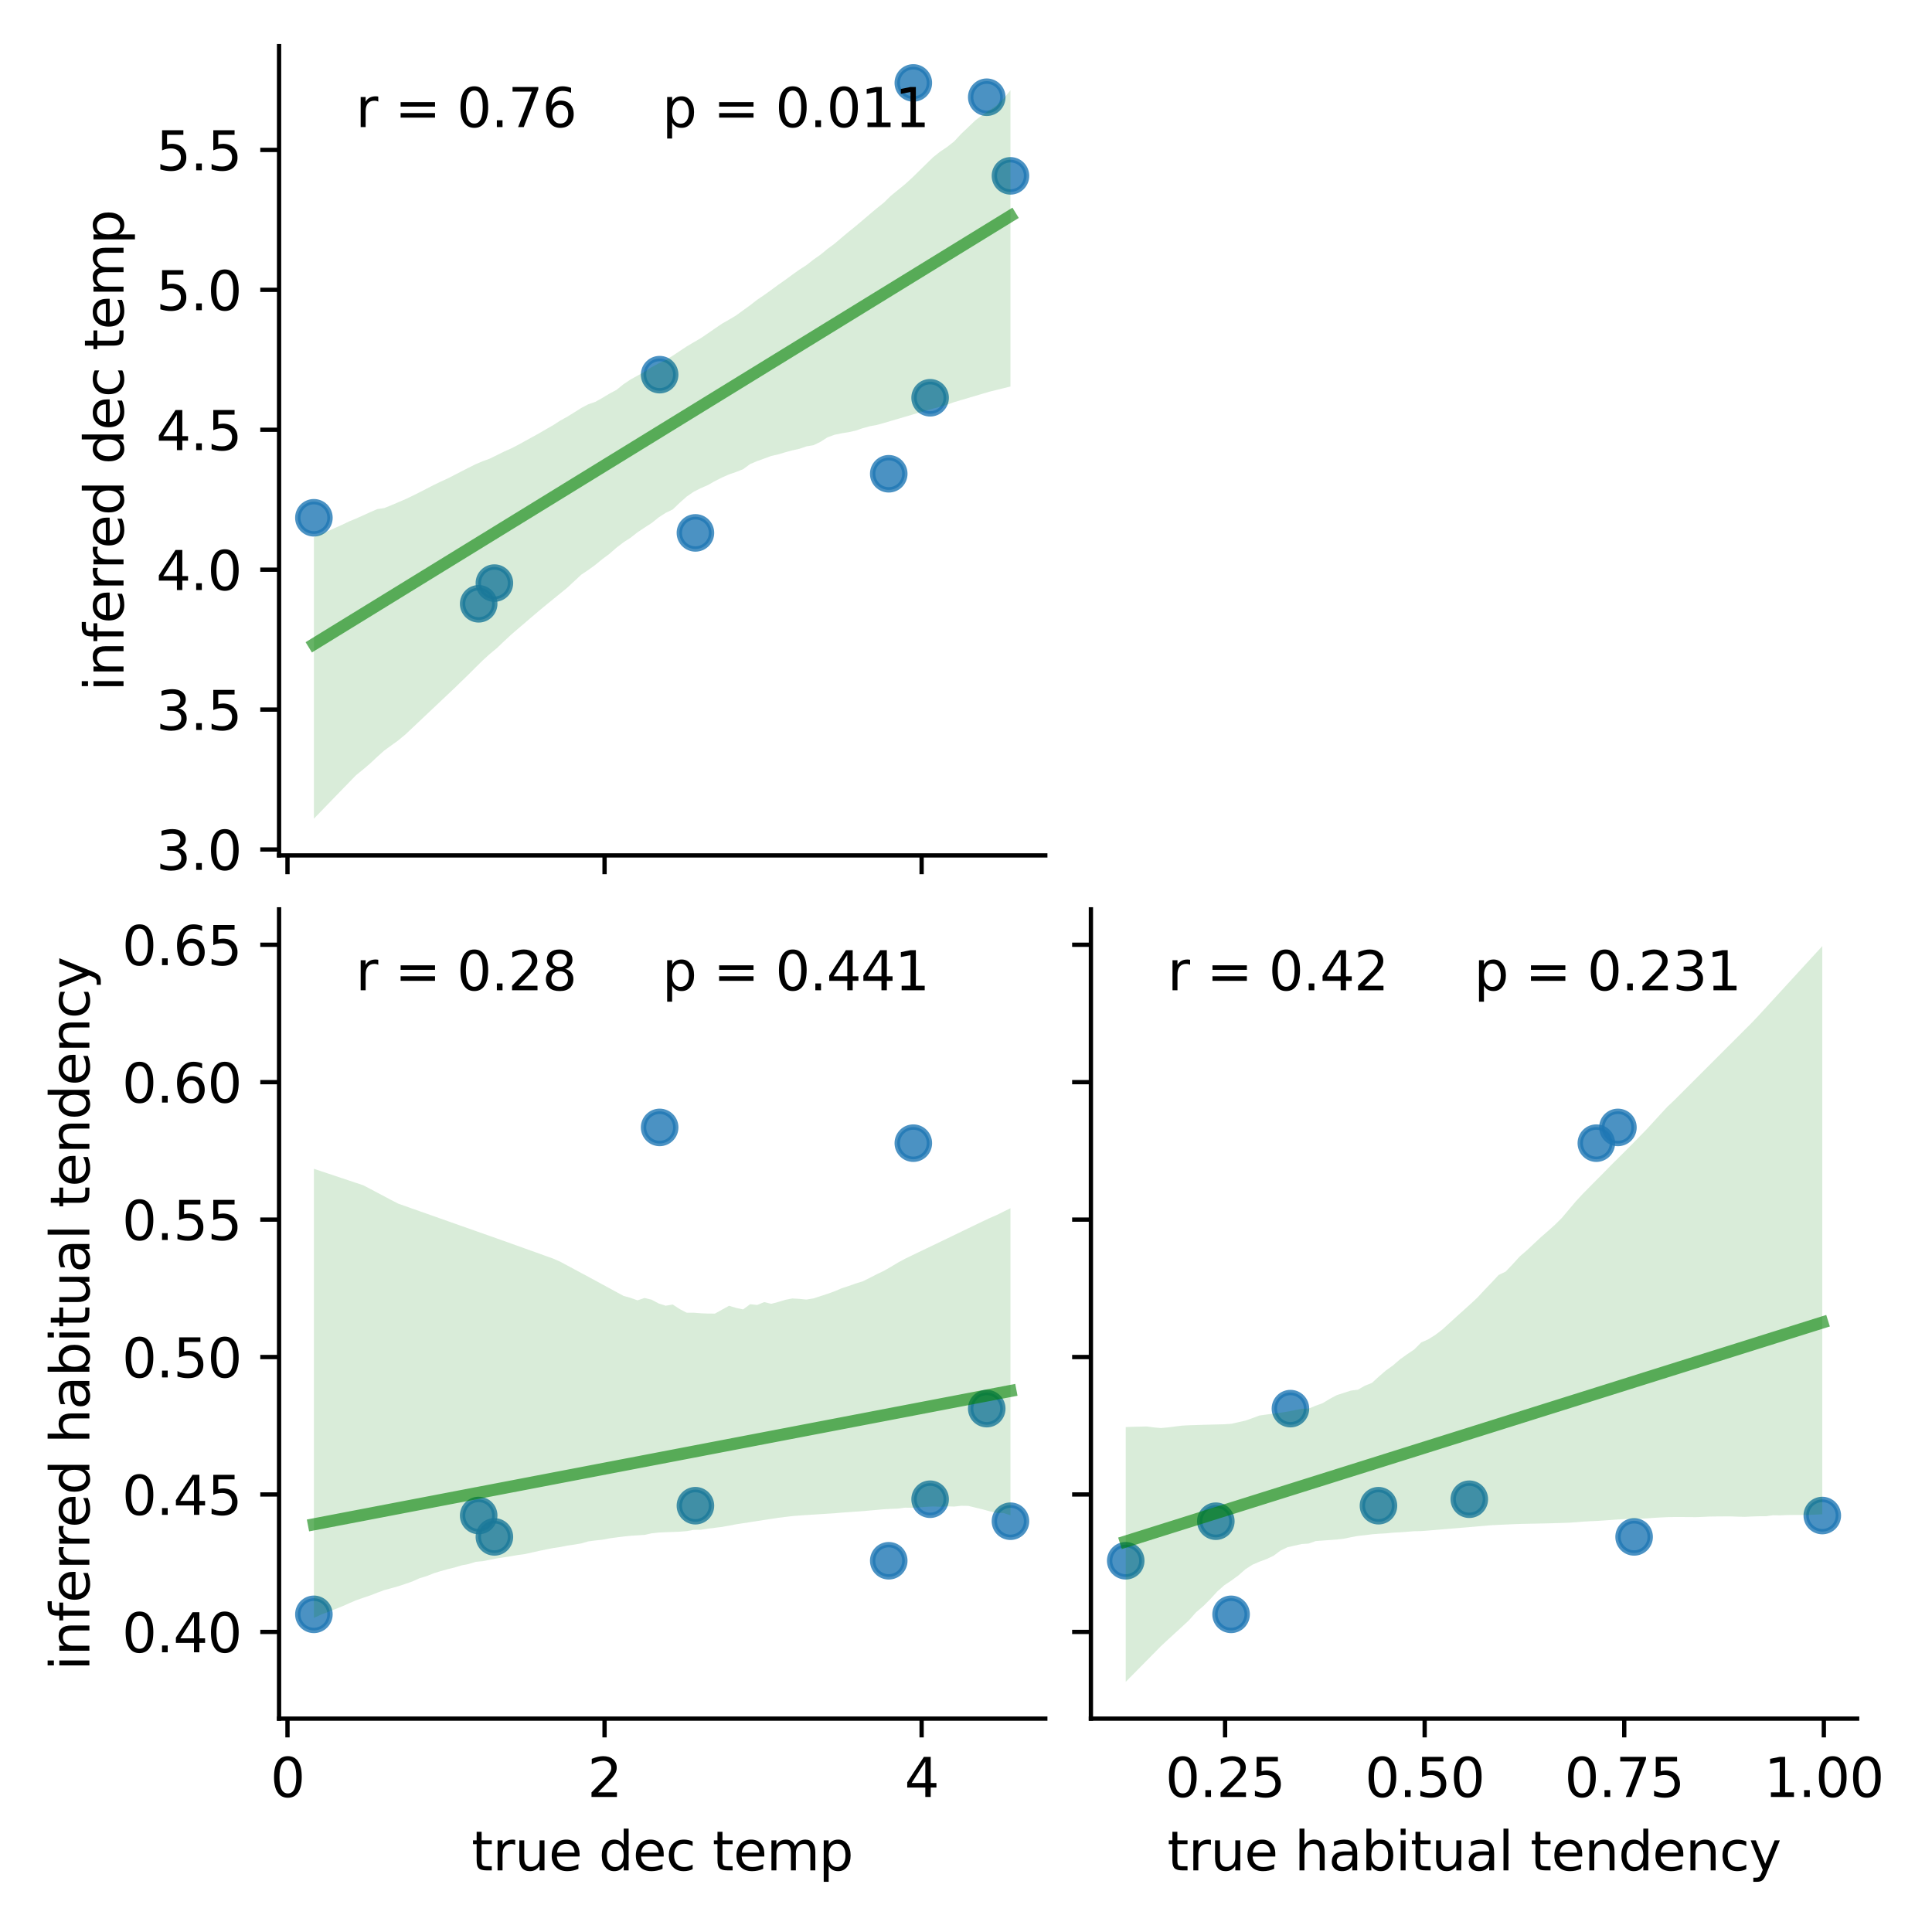 <?xml version="1.0" encoding="utf-8" standalone="no"?>
<!DOCTYPE svg PUBLIC "-//W3C//DTD SVG 1.1//EN"
  "http://www.w3.org/Graphics/SVG/1.1/DTD/svg11.dtd">
<svg xmlns:xlink="http://www.w3.org/1999/xlink" width="360pt" height="360pt" viewBox="0 0 360 360" xmlns="http://www.w3.org/2000/svg" version="1.1">
 <defs>
  <style type="text/css">*{stroke-linejoin: round; stroke-linecap: butt}</style>
 </defs>
 <g id="figure_1">
  <g id="patch_1">
   <path d="M 0 360 
L 360 360 
L 360 0 
L 0 0 
z
" style="fill: #ffffff"/>
  </g>
  <g id="axes_1">
   <g id="patch_2">
    <path d="M 52 159.396 
L 194.774 159.396 
L 194.774 8.6 
L 52 8.6 
z
" style="fill: #ffffff"/>
   </g>
   <g id="PathCollection_1">
    <defs>
     <path id="m2d5d750099" d="M 0 3 
C 0.796 3 1.559 2.684 2.121 2.121 
C 2.684 1.559 3 0.796 3 0 
C 3 -0.796 2.684 -1.559 2.121 -2.121 
C 1.559 -2.684 0.796 -3 0 -3 
C -0.796 -3 -1.559 -2.684 -2.121 -2.121 
C -2.684 -1.559 -3 -0.796 -3 0 
C -3 0.796 -2.684 1.559 -2.121 2.121 
C -1.559 2.684 -0.796 3 0 3 
z
" style="stroke: #1f77b4; stroke-opacity: 0.8"/>
    </defs>
    <g clip-path="url(#pc2ca7175a0)">
     <use xlink:href="#m2d5d750099" x="165.605" y="88.28" style="fill: #1f77b4; fill-opacity: 0.8; stroke: #1f77b4; stroke-opacity: 0.8"/>
     <use xlink:href="#m2d5d750099" x="122.915" y="69.813" style="fill: #1f77b4; fill-opacity: 0.8; stroke: #1f77b4; stroke-opacity: 0.8"/>
     <use xlink:href="#m2d5d750099" x="183.865" y="18.117" style="fill: #1f77b4; fill-opacity: 0.8; stroke: #1f77b4; stroke-opacity: 0.8"/>
     <use xlink:href="#m2d5d750099" x="129.581" y="99.296" style="fill: #1f77b4; fill-opacity: 0.8; stroke: #1f77b4; stroke-opacity: 0.8"/>
     <use xlink:href="#m2d5d750099" x="89.193" y="112.508" style="fill: #1f77b4; fill-opacity: 0.8; stroke: #1f77b4; stroke-opacity: 0.8"/>
     <use xlink:href="#m2d5d750099" x="58.49" y="96.481" style="fill: #1f77b4; fill-opacity: 0.8; stroke: #1f77b4; stroke-opacity: 0.8"/>
     <use xlink:href="#m2d5d750099" x="170.184" y="15.454" style="fill: #1f77b4; fill-opacity: 0.8; stroke: #1f77b4; stroke-opacity: 0.8"/>
     <use xlink:href="#m2d5d750099" x="188.284" y="32.767" style="fill: #1f77b4; fill-opacity: 0.8; stroke: #1f77b4; stroke-opacity: 0.8"/>
     <use xlink:href="#m2d5d750099" x="173.314" y="74.118" style="fill: #1f77b4; fill-opacity: 0.8; stroke: #1f77b4; stroke-opacity: 0.8"/>
     <use xlink:href="#m2d5d750099" x="92.124" y="108.653" style="fill: #1f77b4; fill-opacity: 0.8; stroke: #1f77b4; stroke-opacity: 0.8"/>
    </g>
   </g>
   <g id="PolyCollection_1">
    <path d="M 58.49 100.092 
L 58.49 152.542 
L 59.801 151.195 
L 61.112 149.839 
L 62.423 148.483 
L 63.734 147.133 
L 65.045 145.785 
L 66.356 144.436 
L 67.667 143.374 
L 68.978 142.255 
L 70.289 141.026 
L 71.6 139.85 
L 72.911 138.903 
L 74.222 137.95 
L 75.533 136.864 
L 76.844 135.632 
L 78.155 134.393 
L 79.467 133.154 
L 80.778 131.916 
L 82.089 130.677 
L 83.4 129.439 
L 84.711 128.2 
L 86.022 126.925 
L 87.333 125.653 
L 88.644 124.345 
L 89.955 123.055 
L 91.266 121.856 
L 92.577 120.776 
L 93.888 119.518 
L 95.199 118.307 
L 96.51 117.169 
L 97.821 116.049 
L 99.132 114.929 
L 100.443 113.81 
L 101.754 112.727 
L 103.065 111.659 
L 104.377 110.59 
L 105.688 109.521 
L 106.999 108.301 
L 108.31 107.084 
L 109.621 106.205 
L 110.932 105.251 
L 112.243 104.183 
L 113.554 103.204 
L 114.865 102.059 
L 116.176 101.053 
L 117.487 100.209 
L 118.798 99.179 
L 120.109 98.31 
L 121.42 97.461 
L 122.731 96.411 
L 124.042 95.564 
L 125.353 94.931 
L 126.664 93.675 
L 127.975 92.512 
L 129.287 91.616 
L 130.598 90.957 
L 131.909 90.383 
L 133.22 89.643 
L 134.531 88.976 
L 135.842 88.401 
L 137.153 87.949 
L 138.464 87.435 
L 139.775 86.471 
L 141.086 85.913 
L 142.397 85.447 
L 143.708 84.965 
L 145.019 84.663 
L 146.33 84.276 
L 147.641 83.918 
L 148.952 83.629 
L 150.263 83.177 
L 151.574 82.96 
L 152.885 82.329 
L 154.196 81.486 
L 155.508 81.015 
L 156.819 80.74 
L 158.13 80.531 
L 159.441 80.24 
L 160.752 79.789 
L 162.063 79.429 
L 163.374 79.186 
L 164.685 78.824 
L 165.996 78.438 
L 167.307 78.052 
L 168.618 77.667 
L 169.929 77.28 
L 171.24 76.888 
L 172.551 76.495 
L 173.862 76.141 
L 175.173 75.804 
L 176.484 75.407 
L 177.795 74.931 
L 179.106 74.543 
L 180.418 74.155 
L 181.729 73.767 
L 183.04 73.379 
L 184.351 72.992 
L 185.662 72.667 
L 186.973 72.342 
L 188.284 72.018 
L 188.284 16.813 
L 188.284 16.813 
L 186.973 18.411 
L 185.662 19.68 
L 184.351 20.565 
L 183.04 21.446 
L 181.729 22.434 
L 180.418 23.696 
L 179.106 24.935 
L 177.795 26.348 
L 176.484 27.381 
L 175.173 28.261 
L 173.862 29.302 
L 172.551 30.586 
L 171.24 31.87 
L 169.929 33.154 
L 168.618 34.348 
L 167.307 35.411 
L 165.996 36.483 
L 164.685 37.767 
L 163.374 38.814 
L 162.063 39.915 
L 160.752 41.034 
L 159.441 42.139 
L 158.13 43.194 
L 156.819 44.293 
L 155.508 45.407 
L 154.196 46.374 
L 152.885 47.454 
L 151.574 48.379 
L 150.263 49.407 
L 148.952 50.246 
L 147.641 51.183 
L 146.33 52.149 
L 145.019 53.06 
L 143.708 54.029 
L 142.397 54.97 
L 141.086 55.856 
L 139.775 56.877 
L 138.464 57.83 
L 137.153 58.783 
L 135.842 59.563 
L 134.531 60.315 
L 133.22 61.203 
L 131.909 62.115 
L 130.598 63.001 
L 129.287 63.767 
L 127.975 64.542 
L 126.664 65.41 
L 125.353 66.279 
L 124.042 67.094 
L 122.731 67.704 
L 121.42 68.409 
L 120.109 69.273 
L 118.798 69.993 
L 117.487 70.715 
L 116.176 71.595 
L 114.865 72.656 
L 113.554 73.353 
L 112.243 74.143 
L 110.932 74.881 
L 109.621 75.329 
L 108.31 76.026 
L 106.999 76.851 
L 105.688 77.654 
L 104.377 78.383 
L 103.065 79.234 
L 101.754 79.98 
L 100.443 80.747 
L 99.132 81.468 
L 97.821 82.19 
L 96.51 82.913 
L 95.199 83.584 
L 93.888 84.166 
L 92.577 84.813 
L 91.266 85.46 
L 89.955 85.938 
L 88.644 86.492 
L 87.333 87.143 
L 86.022 87.817 
L 84.711 88.491 
L 83.4 89.165 
L 82.089 89.76 
L 80.778 90.393 
L 79.467 91.074 
L 78.155 91.744 
L 76.844 92.4 
L 75.533 93.02 
L 74.222 93.584 
L 72.911 94.142 
L 71.6 94.666 
L 70.289 94.867 
L 68.978 95.438 
L 67.667 96.034 
L 66.356 96.62 
L 65.045 97.162 
L 63.734 97.791 
L 62.423 98.377 
L 61.112 98.962 
L 59.801 99.499 
L 58.49 100.092 
z
" clip-path="url(#pc2ca7175a0)" style="fill: #008000; fill-opacity: 0.15"/>
   </g>
   <g id="matplotlib.axis_1">
    <g id="xtick_1">
     <g id="line2d_1">
      <defs>
       <path id="m929dbc5803" d="M 0 0 
L 0 3.5 
" style="stroke: #000000; stroke-width: 0.8"/>
      </defs>
      <g>
       <use xlink:href="#m929dbc5803" x="53.569" y="159.396" style="stroke: #000000; stroke-width: 0.8"/>
      </g>
     </g>
    </g>
    <g id="xtick_2">
     <g id="line2d_2">
      <g>
       <use xlink:href="#m929dbc5803" x="112.65" y="159.396" style="stroke: #000000; stroke-width: 0.8"/>
      </g>
     </g>
    </g>
    <g id="xtick_3">
     <g id="line2d_3">
      <g>
       <use xlink:href="#m929dbc5803" x="171.73" y="159.396" style="stroke: #000000; stroke-width: 0.8"/>
      </g>
     </g>
    </g>
   </g>
   <g id="matplotlib.axis_2">
    <g id="ytick_1">
     <g id="line2d_4">
      <defs>
       <path id="m4dd78023fd" d="M 0 0 
L -3.5 0 
" style="stroke: #000000; stroke-width: 0.8"/>
      </defs>
      <g>
       <use xlink:href="#m4dd78023fd" x="52" y="158.291" style="stroke: #000000; stroke-width: 0.8"/>
      </g>
     </g>
     <g id="text_1">
      <!-- 3.0 -->
      <g transform="translate(29.097 162.09) scale(0.1 -0.1)">
       <defs>
        <path id="DejaVuSans-33" d="M 2597 2516 
Q 3050 2419 3304 2112 
Q 3559 1806 3559 1356 
Q 3559 666 3084 287 
Q 2609 -91 1734 -91 
Q 1441 -91 1130 -33 
Q 819 25 488 141 
L 488 750 
Q 750 597 1062 519 
Q 1375 441 1716 441 
Q 2309 441 2620 675 
Q 2931 909 2931 1356 
Q 2931 1769 2642 2001 
Q 2353 2234 1838 2234 
L 1294 2234 
L 1294 2753 
L 1863 2753 
Q 2328 2753 2575 2939 
Q 2822 3125 2822 3475 
Q 2822 3834 2567 4026 
Q 2313 4219 1838 4219 
Q 1578 4219 1281 4162 
Q 984 4106 628 3988 
L 628 4550 
Q 988 4650 1302 4700 
Q 1616 4750 1894 4750 
Q 2613 4750 3031 4423 
Q 3450 4097 3450 3541 
Q 3450 3153 3228 2886 
Q 3006 2619 2597 2516 
z
" transform="scale(0.016)"/>
        <path id="DejaVuSans-2e" d="M 684 794 
L 1344 794 
L 1344 0 
L 684 0 
L 684 794 
z
" transform="scale(0.016)"/>
        <path id="DejaVuSans-30" d="M 2034 4250 
Q 1547 4250 1301 3770 
Q 1056 3291 1056 2328 
Q 1056 1369 1301 889 
Q 1547 409 2034 409 
Q 2525 409 2770 889 
Q 3016 1369 3016 2328 
Q 3016 3291 2770 3770 
Q 2525 4250 2034 4250 
z
M 2034 4750 
Q 2819 4750 3233 4129 
Q 3647 3509 3647 2328 
Q 3647 1150 3233 529 
Q 2819 -91 2034 -91 
Q 1250 -91 836 529 
Q 422 1150 422 2328 
Q 422 3509 836 4129 
Q 1250 4750 2034 4750 
z
" transform="scale(0.016)"/>
       </defs>
       <use xlink:href="#DejaVuSans-33"/>
       <use xlink:href="#DejaVuSans-2e" x="63.623"/>
       <use xlink:href="#DejaVuSans-30" x="95.41"/>
      </g>
     </g>
    </g>
    <g id="ytick_2">
     <g id="line2d_5">
      <g>
       <use xlink:href="#m4dd78023fd" x="52" y="132.22" style="stroke: #000000; stroke-width: 0.8"/>
      </g>
     </g>
     <g id="text_2">
      <!-- 3.5 -->
      <g transform="translate(29.097 136.019) scale(0.1 -0.1)">
       <defs>
        <path id="DejaVuSans-35" d="M 691 4666 
L 3169 4666 
L 3169 4134 
L 1269 4134 
L 1269 2991 
Q 1406 3038 1543 3061 
Q 1681 3084 1819 3084 
Q 2600 3084 3056 2656 
Q 3513 2228 3513 1497 
Q 3513 744 3044 326 
Q 2575 -91 1722 -91 
Q 1428 -91 1123 -41 
Q 819 9 494 109 
L 494 744 
Q 775 591 1075 516 
Q 1375 441 1709 441 
Q 2250 441 2565 725 
Q 2881 1009 2881 1497 
Q 2881 1984 2565 2268 
Q 2250 2553 1709 2553 
Q 1456 2553 1204 2497 
Q 953 2441 691 2322 
L 691 4666 
z
" transform="scale(0.016)"/>
       </defs>
       <use xlink:href="#DejaVuSans-33"/>
       <use xlink:href="#DejaVuSans-2e" x="63.623"/>
       <use xlink:href="#DejaVuSans-35" x="95.41"/>
      </g>
     </g>
    </g>
    <g id="ytick_3">
     <g id="line2d_6">
      <g>
       <use xlink:href="#m4dd78023fd" x="52" y="106.149" style="stroke: #000000; stroke-width: 0.8"/>
      </g>
     </g>
     <g id="text_3">
      <!-- 4.0 -->
      <g transform="translate(29.097 109.948) scale(0.1 -0.1)">
       <defs>
        <path id="DejaVuSans-34" d="M 2419 4116 
L 825 1625 
L 2419 1625 
L 2419 4116 
z
M 2253 4666 
L 3047 4666 
L 3047 1625 
L 3713 1625 
L 3713 1100 
L 3047 1100 
L 3047 0 
L 2419 0 
L 2419 1100 
L 313 1100 
L 313 1709 
L 2253 4666 
z
" transform="scale(0.016)"/>
       </defs>
       <use xlink:href="#DejaVuSans-34"/>
       <use xlink:href="#DejaVuSans-2e" x="63.623"/>
       <use xlink:href="#DejaVuSans-30" x="95.41"/>
      </g>
     </g>
    </g>
    <g id="ytick_4">
     <g id="line2d_7">
      <g>
       <use xlink:href="#m4dd78023fd" x="52" y="80.078" style="stroke: #000000; stroke-width: 0.8"/>
      </g>
     </g>
     <g id="text_4">
      <!-- 4.5 -->
      <g transform="translate(29.097 83.877) scale(0.1 -0.1)">
       <use xlink:href="#DejaVuSans-34"/>
       <use xlink:href="#DejaVuSans-2e" x="63.623"/>
       <use xlink:href="#DejaVuSans-35" x="95.41"/>
      </g>
     </g>
    </g>
    <g id="ytick_5">
     <g id="line2d_8">
      <g>
       <use xlink:href="#m4dd78023fd" x="52" y="54.007" style="stroke: #000000; stroke-width: 0.8"/>
      </g>
     </g>
     <g id="text_5">
      <!-- 5.0 -->
      <g transform="translate(29.097 57.806) scale(0.1 -0.1)">
       <use xlink:href="#DejaVuSans-35"/>
       <use xlink:href="#DejaVuSans-2e" x="63.623"/>
       <use xlink:href="#DejaVuSans-30" x="95.41"/>
      </g>
     </g>
    </g>
    <g id="ytick_6">
     <g id="line2d_9">
      <g>
       <use xlink:href="#m4dd78023fd" x="52" y="27.936" style="stroke: #000000; stroke-width: 0.8"/>
      </g>
     </g>
     <g id="text_6">
      <!-- 5.5 -->
      <g transform="translate(29.097 31.735) scale(0.1 -0.1)">
       <use xlink:href="#DejaVuSans-35"/>
       <use xlink:href="#DejaVuSans-2e" x="63.623"/>
       <use xlink:href="#DejaVuSans-35" x="95.41"/>
      </g>
     </g>
    </g>
    <g id="text_7">
     <!-- inferred dec temp -->
     <g transform="translate(23.017 128.814) rotate(-90) scale(0.1 -0.1)">
      <defs>
       <path id="DejaVuSans-69" d="M 603 3500 
L 1178 3500 
L 1178 0 
L 603 0 
L 603 3500 
z
M 603 4863 
L 1178 4863 
L 1178 4134 
L 603 4134 
L 603 4863 
z
" transform="scale(0.016)"/>
       <path id="DejaVuSans-6e" d="M 3513 2113 
L 3513 0 
L 2938 0 
L 2938 2094 
Q 2938 2591 2744 2837 
Q 2550 3084 2163 3084 
Q 1697 3084 1428 2787 
Q 1159 2491 1159 1978 
L 1159 0 
L 581 0 
L 581 3500 
L 1159 3500 
L 1159 2956 
Q 1366 3272 1645 3428 
Q 1925 3584 2291 3584 
Q 2894 3584 3203 3211 
Q 3513 2838 3513 2113 
z
" transform="scale(0.016)"/>
       <path id="DejaVuSans-66" d="M 2375 4863 
L 2375 4384 
L 1825 4384 
Q 1516 4384 1395 4259 
Q 1275 4134 1275 3809 
L 1275 3500 
L 2222 3500 
L 2222 3053 
L 1275 3053 
L 1275 0 
L 697 0 
L 697 3053 
L 147 3053 
L 147 3500 
L 697 3500 
L 697 3744 
Q 697 4328 969 4595 
Q 1241 4863 1831 4863 
L 2375 4863 
z
" transform="scale(0.016)"/>
       <path id="DejaVuSans-65" d="M 3597 1894 
L 3597 1613 
L 953 1613 
Q 991 1019 1311 708 
Q 1631 397 2203 397 
Q 2534 397 2845 478 
Q 3156 559 3463 722 
L 3463 178 
Q 3153 47 2828 -22 
Q 2503 -91 2169 -91 
Q 1331 -91 842 396 
Q 353 884 353 1716 
Q 353 2575 817 3079 
Q 1281 3584 2069 3584 
Q 2775 3584 3186 3129 
Q 3597 2675 3597 1894 
z
M 3022 2063 
Q 3016 2534 2758 2815 
Q 2500 3097 2075 3097 
Q 1594 3097 1305 2825 
Q 1016 2553 972 2059 
L 3022 2063 
z
" transform="scale(0.016)"/>
       <path id="DejaVuSans-72" d="M 2631 2963 
Q 2534 3019 2420 3045 
Q 2306 3072 2169 3072 
Q 1681 3072 1420 2755 
Q 1159 2438 1159 1844 
L 1159 0 
L 581 0 
L 581 3500 
L 1159 3500 
L 1159 2956 
Q 1341 3275 1631 3429 
Q 1922 3584 2338 3584 
Q 2397 3584 2469 3576 
Q 2541 3569 2628 3553 
L 2631 2963 
z
" transform="scale(0.016)"/>
       <path id="DejaVuSans-64" d="M 2906 2969 
L 2906 4863 
L 3481 4863 
L 3481 0 
L 2906 0 
L 2906 525 
Q 2725 213 2448 61 
Q 2172 -91 1784 -91 
Q 1150 -91 751 415 
Q 353 922 353 1747 
Q 353 2572 751 3078 
Q 1150 3584 1784 3584 
Q 2172 3584 2448 3432 
Q 2725 3281 2906 2969 
z
M 947 1747 
Q 947 1113 1208 752 
Q 1469 391 1925 391 
Q 2381 391 2643 752 
Q 2906 1113 2906 1747 
Q 2906 2381 2643 2742 
Q 2381 3103 1925 3103 
Q 1469 3103 1208 2742 
Q 947 2381 947 1747 
z
" transform="scale(0.016)"/>
       <path id="DejaVuSans-20" transform="scale(0.016)"/>
       <path id="DejaVuSans-63" d="M 3122 3366 
L 3122 2828 
Q 2878 2963 2633 3030 
Q 2388 3097 2138 3097 
Q 1578 3097 1268 2742 
Q 959 2388 959 1747 
Q 959 1106 1268 751 
Q 1578 397 2138 397 
Q 2388 397 2633 464 
Q 2878 531 3122 666 
L 3122 134 
Q 2881 22 2623 -34 
Q 2366 -91 2075 -91 
Q 1284 -91 818 406 
Q 353 903 353 1747 
Q 353 2603 823 3093 
Q 1294 3584 2113 3584 
Q 2378 3584 2631 3529 
Q 2884 3475 3122 3366 
z
" transform="scale(0.016)"/>
       <path id="DejaVuSans-74" d="M 1172 4494 
L 1172 3500 
L 2356 3500 
L 2356 3053 
L 1172 3053 
L 1172 1153 
Q 1172 725 1289 603 
Q 1406 481 1766 481 
L 2356 481 
L 2356 0 
L 1766 0 
Q 1100 0 847 248 
Q 594 497 594 1153 
L 594 3053 
L 172 3053 
L 172 3500 
L 594 3500 
L 594 4494 
L 1172 4494 
z
" transform="scale(0.016)"/>
       <path id="DejaVuSans-6d" d="M 3328 2828 
Q 3544 3216 3844 3400 
Q 4144 3584 4550 3584 
Q 5097 3584 5394 3201 
Q 5691 2819 5691 2113 
L 5691 0 
L 5113 0 
L 5113 2094 
Q 5113 2597 4934 2840 
Q 4756 3084 4391 3084 
Q 3944 3084 3684 2787 
Q 3425 2491 3425 1978 
L 3425 0 
L 2847 0 
L 2847 2094 
Q 2847 2600 2669 2842 
Q 2491 3084 2119 3084 
Q 1678 3084 1418 2786 
Q 1159 2488 1159 1978 
L 1159 0 
L 581 0 
L 581 3500 
L 1159 3500 
L 1159 2956 
Q 1356 3278 1631 3431 
Q 1906 3584 2284 3584 
Q 2666 3584 2933 3390 
Q 3200 3197 3328 2828 
z
" transform="scale(0.016)"/>
       <path id="DejaVuSans-70" d="M 1159 525 
L 1159 -1331 
L 581 -1331 
L 581 3500 
L 1159 3500 
L 1159 2969 
Q 1341 3281 1617 3432 
Q 1894 3584 2278 3584 
Q 2916 3584 3314 3078 
Q 3713 2572 3713 1747 
Q 3713 922 3314 415 
Q 2916 -91 2278 -91 
Q 1894 -91 1617 61 
Q 1341 213 1159 525 
z
M 3116 1747 
Q 3116 2381 2855 2742 
Q 2594 3103 2138 3103 
Q 1681 3103 1420 2742 
Q 1159 2381 1159 1747 
Q 1159 1113 1420 752 
Q 1681 391 2138 391 
Q 2594 391 2855 752 
Q 3116 1113 3116 1747 
z
" transform="scale(0.016)"/>
      </defs>
      <use xlink:href="#DejaVuSans-69"/>
      <use xlink:href="#DejaVuSans-6e" x="27.783"/>
      <use xlink:href="#DejaVuSans-66" x="91.162"/>
      <use xlink:href="#DejaVuSans-65" x="126.367"/>
      <use xlink:href="#DejaVuSans-72" x="187.891"/>
      <use xlink:href="#DejaVuSans-72" x="227.254"/>
      <use xlink:href="#DejaVuSans-65" x="266.117"/>
      <use xlink:href="#DejaVuSans-64" x="327.641"/>
      <use xlink:href="#DejaVuSans-20" x="391.117"/>
      <use xlink:href="#DejaVuSans-64" x="422.904"/>
      <use xlink:href="#DejaVuSans-65" x="486.381"/>
      <use xlink:href="#DejaVuSans-63" x="547.904"/>
      <use xlink:href="#DejaVuSans-20" x="602.885"/>
      <use xlink:href="#DejaVuSans-74" x="634.672"/>
      <use xlink:href="#DejaVuSans-65" x="673.881"/>
      <use xlink:href="#DejaVuSans-6d" x="735.404"/>
      <use xlink:href="#DejaVuSans-70" x="832.816"/>
     </g>
    </g>
   </g>
   <g id="line2d_10">
    <path d="M 58.49 120.03 
L 59.801 119.224 
L 61.112 118.418 
L 62.423 117.612 
L 63.734 116.806 
L 65.045 116 
L 66.356 115.195 
L 67.667 114.389 
L 68.978 113.583 
L 70.289 112.777 
L 71.6 111.971 
L 72.911 111.165 
L 74.222 110.359 
L 75.533 109.553 
L 76.844 108.747 
L 78.155 107.941 
L 79.467 107.135 
L 80.778 106.329 
L 82.089 105.523 
L 83.4 104.717 
L 84.711 103.911 
L 86.022 103.105 
L 87.333 102.299 
L 88.644 101.493 
L 89.955 100.687 
L 91.266 99.882 
L 92.577 99.076 
L 93.888 98.27 
L 95.199 97.464 
L 96.51 96.658 
L 97.821 95.852 
L 99.132 95.046 
L 100.443 94.24 
L 101.754 93.434 
L 103.065 92.628 
L 104.377 91.822 
L 105.688 91.016 
L 106.999 90.21 
L 108.31 89.404 
L 109.621 88.598 
L 110.932 87.792 
L 112.243 86.986 
L 113.554 86.18 
L 114.865 85.374 
L 116.176 84.569 
L 117.487 83.763 
L 118.798 82.957 
L 120.109 82.151 
L 121.42 81.345 
L 122.731 80.539 
L 124.042 79.733 
L 125.353 78.927 
L 126.664 78.121 
L 127.975 77.315 
L 129.287 76.509 
L 130.598 75.703 
L 131.909 74.897 
L 133.22 74.091 
L 134.531 73.285 
L 135.842 72.479 
L 137.153 71.673 
L 138.464 70.867 
L 139.775 70.061 
L 141.086 69.256 
L 142.397 68.45 
L 143.708 67.644 
L 145.019 66.838 
L 146.33 66.032 
L 147.641 65.226 
L 148.952 64.42 
L 150.263 63.614 
L 151.574 62.808 
L 152.885 62.002 
L 154.196 61.196 
L 155.508 60.39 
L 156.819 59.584 
L 158.13 58.778 
L 159.441 57.972 
L 160.752 57.166 
L 162.063 56.36 
L 163.374 55.554 
L 164.685 54.748 
L 165.996 53.943 
L 167.307 53.137 
L 168.618 52.331 
L 169.929 51.525 
L 171.24 50.719 
L 172.551 49.913 
L 173.862 49.107 
L 175.173 48.301 
L 176.484 47.495 
L 177.795 46.689 
L 179.106 45.883 
L 180.418 45.077 
L 181.729 44.271 
L 183.04 43.465 
L 184.351 42.659 
L 185.662 41.853 
L 186.973 41.047 
L 188.284 40.241 
" clip-path="url(#pc2ca7175a0)" style="fill: none; stroke: #008000; stroke-opacity: 0.6; stroke-width: 2.25; stroke-linecap: square"/>
   </g>
   <g id="patch_3">
    <path d="M 52 159.396 
L 52 8.6 
" style="fill: none; stroke: #000000; stroke-width: 0.8; stroke-linejoin: miter; stroke-linecap: square"/>
   </g>
   <g id="patch_4">
    <path d="M 52 159.396 
L 194.774 159.396 
" style="fill: none; stroke: #000000; stroke-width: 0.8; stroke-linejoin: miter; stroke-linecap: square"/>
   </g>
   <g id="text_8">
    <!-- r = 0.76  -->
    <g transform="translate(66.277 23.68) scale(0.1 -0.1)">
     <defs>
      <path id="DejaVuSans-3d" d="M 678 2906 
L 4684 2906 
L 4684 2381 
L 678 2381 
L 678 2906 
z
M 678 1631 
L 4684 1631 
L 4684 1100 
L 678 1100 
L 678 1631 
z
" transform="scale(0.016)"/>
      <path id="DejaVuSans-37" d="M 525 4666 
L 3525 4666 
L 3525 4397 
L 1831 0 
L 1172 0 
L 2766 4134 
L 525 4134 
L 525 4666 
z
" transform="scale(0.016)"/>
      <path id="DejaVuSans-36" d="M 2113 2584 
Q 1688 2584 1439 2293 
Q 1191 2003 1191 1497 
Q 1191 994 1439 701 
Q 1688 409 2113 409 
Q 2538 409 2786 701 
Q 3034 994 3034 1497 
Q 3034 2003 2786 2293 
Q 2538 2584 2113 2584 
z
M 3366 4563 
L 3366 3988 
Q 3128 4100 2886 4159 
Q 2644 4219 2406 4219 
Q 1781 4219 1451 3797 
Q 1122 3375 1075 2522 
Q 1259 2794 1537 2939 
Q 1816 3084 2150 3084 
Q 2853 3084 3261 2657 
Q 3669 2231 3669 1497 
Q 3669 778 3244 343 
Q 2819 -91 2113 -91 
Q 1303 -91 875 529 
Q 447 1150 447 2328 
Q 447 3434 972 4092 
Q 1497 4750 2381 4750 
Q 2619 4750 2861 4703 
Q 3103 4656 3366 4563 
z
" transform="scale(0.016)"/>
     </defs>
     <use xlink:href="#DejaVuSans-72"/>
     <use xlink:href="#DejaVuSans-20" x="41.113"/>
     <use xlink:href="#DejaVuSans-3d" x="72.9"/>
     <use xlink:href="#DejaVuSans-20" x="156.689"/>
     <use xlink:href="#DejaVuSans-30" x="188.477"/>
     <use xlink:href="#DejaVuSans-2e" x="252.1"/>
     <use xlink:href="#DejaVuSans-37" x="283.887"/>
     <use xlink:href="#DejaVuSans-36" x="347.51"/>
     <use xlink:href="#DejaVuSans-20" x="411.133"/>
    </g>
   </g>
   <g id="text_9">
    <!-- p = 0.011 -->
    <g transform="translate(123.387 23.68) scale(0.1 -0.1)">
     <defs>
      <path id="DejaVuSans-31" d="M 794 531 
L 1825 531 
L 1825 4091 
L 703 3866 
L 703 4441 
L 1819 4666 
L 2450 4666 
L 2450 531 
L 3481 531 
L 3481 0 
L 794 0 
L 794 531 
z
" transform="scale(0.016)"/>
     </defs>
     <use xlink:href="#DejaVuSans-70"/>
     <use xlink:href="#DejaVuSans-20" x="63.477"/>
     <use xlink:href="#DejaVuSans-3d" x="95.264"/>
     <use xlink:href="#DejaVuSans-20" x="179.053"/>
     <use xlink:href="#DejaVuSans-30" x="210.84"/>
     <use xlink:href="#DejaVuSans-2e" x="274.463"/>
     <use xlink:href="#DejaVuSans-30" x="306.25"/>
     <use xlink:href="#DejaVuSans-31" x="369.873"/>
     <use xlink:href="#DejaVuSans-31" x="433.496"/>
    </g>
   </g>
  </g>
  <g id="axes_2">
   <g id="patch_5">
    <path d="M 52 320.24 
L 194.774 320.24 
L 194.774 169.444 
L 52 169.444 
z
" style="fill: #ffffff"/>
   </g>
   <g id="PathCollection_2">
    <g clip-path="url(#p87155e5c86)">
     <use xlink:href="#m2d5d750099" x="165.605" y="290.826" style="fill: #1f77b4; fill-opacity: 0.8; stroke: #1f77b4; stroke-opacity: 0.8"/>
     <use xlink:href="#m2d5d750099" x="122.915" y="210.077" style="fill: #1f77b4; fill-opacity: 0.8; stroke: #1f77b4; stroke-opacity: 0.8"/>
     <use xlink:href="#m2d5d750099" x="183.865" y="262.477" style="fill: #1f77b4; fill-opacity: 0.8; stroke: #1f77b4; stroke-opacity: 0.8"/>
     <use xlink:href="#m2d5d750099" x="129.581" y="280.567" style="fill: #1f77b4; fill-opacity: 0.8; stroke: #1f77b4; stroke-opacity: 0.8"/>
     <use xlink:href="#m2d5d750099" x="89.193" y="282.398" style="fill: #1f77b4; fill-opacity: 0.8; stroke: #1f77b4; stroke-opacity: 0.8"/>
     <use xlink:href="#m2d5d750099" x="58.49" y="300.809" style="fill: #1f77b4; fill-opacity: 0.8; stroke: #1f77b4; stroke-opacity: 0.8"/>
     <use xlink:href="#m2d5d750099" x="170.184" y="213.012" style="fill: #1f77b4; fill-opacity: 0.8; stroke: #1f77b4; stroke-opacity: 0.8"/>
     <use xlink:href="#m2d5d750099" x="188.284" y="283.457" style="fill: #1f77b4; fill-opacity: 0.8; stroke: #1f77b4; stroke-opacity: 0.8"/>
     <use xlink:href="#m2d5d750099" x="173.314" y="279.359" style="fill: #1f77b4; fill-opacity: 0.8; stroke: #1f77b4; stroke-opacity: 0.8"/>
     <use xlink:href="#m2d5d750099" x="92.124" y="286.378" style="fill: #1f77b4; fill-opacity: 0.8; stroke: #1f77b4; stroke-opacity: 0.8"/>
    </g>
   </g>
   <g id="PolyCollection_2">
    <path d="M 58.49 217.788 
L 58.49 301.474 
L 59.801 300.87 
L 61.112 300.358 
L 62.423 299.849 
L 63.734 299.334 
L 65.045 298.75 
L 66.356 298.187 
L 67.667 297.728 
L 68.978 297.289 
L 70.289 296.779 
L 71.6 296.293 
L 72.911 295.939 
L 74.222 295.57 
L 75.533 295.138 
L 76.844 294.68 
L 78.155 294.09 
L 79.467 293.692 
L 80.778 293.171 
L 82.089 292.764 
L 83.4 292.397 
L 84.711 292.078 
L 86.022 291.684 
L 87.333 291.426 
L 88.644 291.027 
L 89.955 290.903 
L 91.266 290.646 
L 92.577 290.391 
L 93.888 290.186 
L 95.199 289.981 
L 96.51 289.752 
L 97.821 289.574 
L 99.132 289.283 
L 100.443 288.988 
L 101.754 288.717 
L 103.065 288.462 
L 104.377 288.268 
L 105.688 288.003 
L 106.999 287.813 
L 108.31 287.596 
L 109.621 287.214 
L 110.932 287.046 
L 112.243 286.904 
L 113.554 286.655 
L 114.865 286.475 
L 116.176 286.313 
L 117.487 286.17 
L 118.798 286.09 
L 120.109 286.001 
L 121.42 285.713 
L 122.731 285.568 
L 124.042 285.506 
L 125.353 285.46 
L 126.664 285.407 
L 127.975 285.304 
L 129.287 285.06 
L 130.598 285.049 
L 131.909 284.848 
L 133.22 284.679 
L 134.531 284.52 
L 135.842 284.282 
L 137.153 284.034 
L 138.464 283.831 
L 139.775 283.627 
L 141.086 283.423 
L 142.397 283.222 
L 143.708 283.021 
L 145.019 282.82 
L 146.33 282.658 
L 147.641 282.5 
L 148.952 282.396 
L 150.263 282.305 
L 151.574 282.223 
L 152.885 282.14 
L 154.196 282.057 
L 155.508 281.974 
L 156.819 281.854 
L 158.13 281.762 
L 159.441 281.672 
L 160.752 281.582 
L 162.063 281.463 
L 163.374 281.348 
L 164.685 281.225 
L 165.996 281.156 
L 167.307 281.108 
L 168.618 280.932 
L 169.929 280.956 
L 171.24 280.88 
L 172.551 280.777 
L 173.862 280.707 
L 175.173 280.763 
L 176.484 280.683 
L 177.795 280.729 
L 179.106 280.579 
L 180.418 280.598 
L 181.729 280.916 
L 183.04 281.228 
L 184.351 281.592 
L 185.662 281.905 
L 186.973 281.921 
L 188.284 282.346 
L 188.284 225.134 
L 188.284 225.134 
L 186.973 225.783 
L 185.662 226.432 
L 184.351 226.994 
L 183.04 227.62 
L 181.729 228.246 
L 180.418 228.877 
L 179.106 229.512 
L 177.795 230.146 
L 176.484 230.78 
L 175.173 231.411 
L 173.862 232.039 
L 172.551 232.667 
L 171.24 233.294 
L 169.929 233.93 
L 168.618 234.565 
L 167.307 235.271 
L 165.996 236.064 
L 164.685 236.813 
L 163.374 237.436 
L 162.063 238.116 
L 160.752 238.763 
L 159.441 239.163 
L 158.13 239.631 
L 156.819 240.059 
L 155.508 240.615 
L 154.196 241.087 
L 152.885 241.518 
L 151.574 241.938 
L 150.263 242.157 
L 148.952 242.029 
L 147.641 241.947 
L 146.33 242.205 
L 145.019 242.603 
L 143.708 242.948 
L 142.397 242.629 
L 141.086 243.164 
L 139.775 243.02 
L 138.464 243.991 
L 137.153 243.703 
L 135.842 243.318 
L 134.531 244.041 
L 133.22 244.768 
L 131.909 244.764 
L 130.598 244.707 
L 129.287 244.608 
L 127.975 244.612 
L 126.664 243.933 
L 125.353 243.078 
L 124.042 243.302 
L 122.731 242.884 
L 121.42 242.181 
L 120.109 241.858 
L 118.798 242.301 
L 117.487 241.834 
L 116.176 241.464 
L 114.865 240.752 
L 113.554 240.04 
L 112.243 239.328 
L 110.932 238.616 
L 109.621 237.907 
L 108.31 237.204 
L 106.999 236.5 
L 105.688 235.797 
L 104.377 235.093 
L 103.065 234.518 
L 101.754 234.048 
L 100.443 233.578 
L 99.132 233.108 
L 97.821 232.638 
L 96.51 232.168 
L 95.199 231.698 
L 93.888 231.23 
L 92.577 230.767 
L 91.266 230.304 
L 89.955 229.841 
L 88.644 229.378 
L 87.333 228.915 
L 86.022 228.453 
L 84.711 227.99 
L 83.4 227.527 
L 82.089 227.064 
L 80.778 226.601 
L 79.467 226.138 
L 78.155 225.675 
L 76.844 225.212 
L 75.533 224.749 
L 74.222 224.286 
L 72.911 223.613 
L 71.6 222.918 
L 70.289 222.223 
L 68.978 221.528 
L 67.667 220.853 
L 66.356 220.416 
L 65.045 219.978 
L 63.734 219.54 
L 62.423 219.102 
L 61.112 218.664 
L 59.801 218.226 
L 58.49 217.788 
z
" clip-path="url(#p87155e5c86)" style="fill: #008000; fill-opacity: 0.15"/>
   </g>
   <g id="matplotlib.axis_3">
    <g id="xtick_4">
     <g id="line2d_11">
      <g>
       <use xlink:href="#m929dbc5803" x="53.569" y="320.24" style="stroke: #000000; stroke-width: 0.8"/>
      </g>
     </g>
     <g id="text_10">
      <!-- 0 -->
      <g transform="translate(50.388 334.838) scale(0.1 -0.1)">
       <use xlink:href="#DejaVuSans-30"/>
      </g>
     </g>
    </g>
    <g id="xtick_5">
     <g id="line2d_12">
      <g>
       <use xlink:href="#m929dbc5803" x="112.65" y="320.24" style="stroke: #000000; stroke-width: 0.8"/>
      </g>
     </g>
     <g id="text_11">
      <!-- 2 -->
      <g transform="translate(109.468 334.838) scale(0.1 -0.1)">
       <defs>
        <path id="DejaVuSans-32" d="M 1228 531 
L 3431 531 
L 3431 0 
L 469 0 
L 469 531 
Q 828 903 1448 1529 
Q 2069 2156 2228 2338 
Q 2531 2678 2651 2914 
Q 2772 3150 2772 3378 
Q 2772 3750 2511 3984 
Q 2250 4219 1831 4219 
Q 1534 4219 1204 4116 
Q 875 4013 500 3803 
L 500 4441 
Q 881 4594 1212 4672 
Q 1544 4750 1819 4750 
Q 2544 4750 2975 4387 
Q 3406 4025 3406 3419 
Q 3406 3131 3298 2873 
Q 3191 2616 2906 2266 
Q 2828 2175 2409 1742 
Q 1991 1309 1228 531 
z
" transform="scale(0.016)"/>
       </defs>
       <use xlink:href="#DejaVuSans-32"/>
      </g>
     </g>
    </g>
    <g id="xtick_6">
     <g id="line2d_13">
      <g>
       <use xlink:href="#m929dbc5803" x="171.73" y="320.24" style="stroke: #000000; stroke-width: 0.8"/>
      </g>
     </g>
     <g id="text_12">
      <!-- 4 -->
      <g transform="translate(168.549 334.838) scale(0.1 -0.1)">
       <use xlink:href="#DejaVuSans-34"/>
      </g>
     </g>
    </g>
    <g id="text_13">
     <!-- true dec temp -->
     <g transform="translate(87.866 348.517) scale(0.1 -0.1)">
      <defs>
       <path id="DejaVuSans-75" d="M 544 1381 
L 544 3500 
L 1119 3500 
L 1119 1403 
Q 1119 906 1312 657 
Q 1506 409 1894 409 
Q 2359 409 2629 706 
Q 2900 1003 2900 1516 
L 2900 3500 
L 3475 3500 
L 3475 0 
L 2900 0 
L 2900 538 
Q 2691 219 2414 64 
Q 2138 -91 1772 -91 
Q 1169 -91 856 284 
Q 544 659 544 1381 
z
M 1991 3584 
L 1991 3584 
z
" transform="scale(0.016)"/>
      </defs>
      <use xlink:href="#DejaVuSans-74"/>
      <use xlink:href="#DejaVuSans-72" x="39.209"/>
      <use xlink:href="#DejaVuSans-75" x="80.322"/>
      <use xlink:href="#DejaVuSans-65" x="143.701"/>
      <use xlink:href="#DejaVuSans-20" x="205.225"/>
      <use xlink:href="#DejaVuSans-64" x="237.012"/>
      <use xlink:href="#DejaVuSans-65" x="300.488"/>
      <use xlink:href="#DejaVuSans-63" x="362.012"/>
      <use xlink:href="#DejaVuSans-20" x="416.992"/>
      <use xlink:href="#DejaVuSans-74" x="448.779"/>
      <use xlink:href="#DejaVuSans-65" x="487.988"/>
      <use xlink:href="#DejaVuSans-6d" x="549.512"/>
      <use xlink:href="#DejaVuSans-70" x="646.924"/>
     </g>
    </g>
   </g>
   <g id="matplotlib.axis_4">
    <g id="ytick_7">
     <g id="line2d_14">
      <g>
       <use xlink:href="#m4dd78023fd" x="52" y="304.082" style="stroke: #000000; stroke-width: 0.8"/>
      </g>
     </g>
     <g id="text_14">
      <!-- 0.40 -->
      <g transform="translate(22.734 307.881) scale(0.1 -0.1)">
       <use xlink:href="#DejaVuSans-30"/>
       <use xlink:href="#DejaVuSans-2e" x="63.623"/>
       <use xlink:href="#DejaVuSans-34" x="95.41"/>
       <use xlink:href="#DejaVuSans-30" x="159.033"/>
      </g>
     </g>
    </g>
    <g id="ytick_8">
     <g id="line2d_15">
      <g>
       <use xlink:href="#m4dd78023fd" x="52" y="278.473" style="stroke: #000000; stroke-width: 0.8"/>
      </g>
     </g>
     <g id="text_15">
      <!-- 0.45 -->
      <g transform="translate(22.734 282.272) scale(0.1 -0.1)">
       <use xlink:href="#DejaVuSans-30"/>
       <use xlink:href="#DejaVuSans-2e" x="63.623"/>
       <use xlink:href="#DejaVuSans-34" x="95.41"/>
       <use xlink:href="#DejaVuSans-35" x="159.033"/>
      </g>
     </g>
    </g>
    <g id="ytick_9">
     <g id="line2d_16">
      <g>
       <use xlink:href="#m4dd78023fd" x="52" y="252.864" style="stroke: #000000; stroke-width: 0.8"/>
      </g>
     </g>
     <g id="text_16">
      <!-- 0.50 -->
      <g transform="translate(22.734 256.663) scale(0.1 -0.1)">
       <use xlink:href="#DejaVuSans-30"/>
       <use xlink:href="#DejaVuSans-2e" x="63.623"/>
       <use xlink:href="#DejaVuSans-35" x="95.41"/>
       <use xlink:href="#DejaVuSans-30" x="159.033"/>
      </g>
     </g>
    </g>
    <g id="ytick_10">
     <g id="line2d_17">
      <g>
       <use xlink:href="#m4dd78023fd" x="52" y="227.255" style="stroke: #000000; stroke-width: 0.8"/>
      </g>
     </g>
     <g id="text_17">
      <!-- 0.55 -->
      <g transform="translate(22.734 231.054) scale(0.1 -0.1)">
       <use xlink:href="#DejaVuSans-30"/>
       <use xlink:href="#DejaVuSans-2e" x="63.623"/>
       <use xlink:href="#DejaVuSans-35" x="95.41"/>
       <use xlink:href="#DejaVuSans-35" x="159.033"/>
      </g>
     </g>
    </g>
    <g id="ytick_11">
     <g id="line2d_18">
      <g>
       <use xlink:href="#m4dd78023fd" x="52" y="201.646" style="stroke: #000000; stroke-width: 0.8"/>
      </g>
     </g>
     <g id="text_18">
      <!-- 0.60 -->
      <g transform="translate(22.734 205.445) scale(0.1 -0.1)">
       <use xlink:href="#DejaVuSans-30"/>
       <use xlink:href="#DejaVuSans-2e" x="63.623"/>
       <use xlink:href="#DejaVuSans-36" x="95.41"/>
       <use xlink:href="#DejaVuSans-30" x="159.033"/>
      </g>
     </g>
    </g>
    <g id="ytick_12">
     <g id="line2d_19">
      <g>
       <use xlink:href="#m4dd78023fd" x="52" y="176.037" style="stroke: #000000; stroke-width: 0.8"/>
      </g>
     </g>
     <g id="text_19">
      <!-- 0.65 -->
      <g transform="translate(22.734 179.837) scale(0.1 -0.1)">
       <use xlink:href="#DejaVuSans-30"/>
       <use xlink:href="#DejaVuSans-2e" x="63.623"/>
       <use xlink:href="#DejaVuSans-36" x="95.41"/>
       <use xlink:href="#DejaVuSans-35" x="159.033"/>
      </g>
     </g>
    </g>
    <g id="text_20">
     <!-- inferred habitual tendency -->
     <g transform="translate(16.655 311.288) rotate(-90) scale(0.1 -0.1)">
      <defs>
       <path id="DejaVuSans-68" d="M 3513 2113 
L 3513 0 
L 2938 0 
L 2938 2094 
Q 2938 2591 2744 2837 
Q 2550 3084 2163 3084 
Q 1697 3084 1428 2787 
Q 1159 2491 1159 1978 
L 1159 0 
L 581 0 
L 581 4863 
L 1159 4863 
L 1159 2956 
Q 1366 3272 1645 3428 
Q 1925 3584 2291 3584 
Q 2894 3584 3203 3211 
Q 3513 2838 3513 2113 
z
" transform="scale(0.016)"/>
       <path id="DejaVuSans-61" d="M 2194 1759 
Q 1497 1759 1228 1600 
Q 959 1441 959 1056 
Q 959 750 1161 570 
Q 1363 391 1709 391 
Q 2188 391 2477 730 
Q 2766 1069 2766 1631 
L 2766 1759 
L 2194 1759 
z
M 3341 1997 
L 3341 0 
L 2766 0 
L 2766 531 
Q 2569 213 2275 61 
Q 1981 -91 1556 -91 
Q 1019 -91 701 211 
Q 384 513 384 1019 
Q 384 1609 779 1909 
Q 1175 2209 1959 2209 
L 2766 2209 
L 2766 2266 
Q 2766 2663 2505 2880 
Q 2244 3097 1772 3097 
Q 1472 3097 1187 3025 
Q 903 2953 641 2809 
L 641 3341 
Q 956 3463 1253 3523 
Q 1550 3584 1831 3584 
Q 2591 3584 2966 3190 
Q 3341 2797 3341 1997 
z
" transform="scale(0.016)"/>
       <path id="DejaVuSans-62" d="M 3116 1747 
Q 3116 2381 2855 2742 
Q 2594 3103 2138 3103 
Q 1681 3103 1420 2742 
Q 1159 2381 1159 1747 
Q 1159 1113 1420 752 
Q 1681 391 2138 391 
Q 2594 391 2855 752 
Q 3116 1113 3116 1747 
z
M 1159 2969 
Q 1341 3281 1617 3432 
Q 1894 3584 2278 3584 
Q 2916 3584 3314 3078 
Q 3713 2572 3713 1747 
Q 3713 922 3314 415 
Q 2916 -91 2278 -91 
Q 1894 -91 1617 61 
Q 1341 213 1159 525 
L 1159 0 
L 581 0 
L 581 4863 
L 1159 4863 
L 1159 2969 
z
" transform="scale(0.016)"/>
       <path id="DejaVuSans-6c" d="M 603 4863 
L 1178 4863 
L 1178 0 
L 603 0 
L 603 4863 
z
" transform="scale(0.016)"/>
       <path id="DejaVuSans-79" d="M 2059 -325 
Q 1816 -950 1584 -1140 
Q 1353 -1331 966 -1331 
L 506 -1331 
L 506 -850 
L 844 -850 
Q 1081 -850 1212 -737 
Q 1344 -625 1503 -206 
L 1606 56 
L 191 3500 
L 800 3500 
L 1894 763 
L 2988 3500 
L 3597 3500 
L 2059 -325 
z
" transform="scale(0.016)"/>
      </defs>
      <use xlink:href="#DejaVuSans-69"/>
      <use xlink:href="#DejaVuSans-6e" x="27.783"/>
      <use xlink:href="#DejaVuSans-66" x="91.162"/>
      <use xlink:href="#DejaVuSans-65" x="126.367"/>
      <use xlink:href="#DejaVuSans-72" x="187.891"/>
      <use xlink:href="#DejaVuSans-72" x="227.254"/>
      <use xlink:href="#DejaVuSans-65" x="266.117"/>
      <use xlink:href="#DejaVuSans-64" x="327.641"/>
      <use xlink:href="#DejaVuSans-20" x="391.117"/>
      <use xlink:href="#DejaVuSans-68" x="422.904"/>
      <use xlink:href="#DejaVuSans-61" x="486.283"/>
      <use xlink:href="#DejaVuSans-62" x="547.562"/>
      <use xlink:href="#DejaVuSans-69" x="611.039"/>
      <use xlink:href="#DejaVuSans-74" x="638.822"/>
      <use xlink:href="#DejaVuSans-75" x="678.031"/>
      <use xlink:href="#DejaVuSans-61" x="741.41"/>
      <use xlink:href="#DejaVuSans-6c" x="802.689"/>
      <use xlink:href="#DejaVuSans-20" x="830.473"/>
      <use xlink:href="#DejaVuSans-74" x="862.26"/>
      <use xlink:href="#DejaVuSans-65" x="901.469"/>
      <use xlink:href="#DejaVuSans-6e" x="962.992"/>
      <use xlink:href="#DejaVuSans-64" x="1026.371"/>
      <use xlink:href="#DejaVuSans-65" x="1089.848"/>
      <use xlink:href="#DejaVuSans-6e" x="1151.371"/>
      <use xlink:href="#DejaVuSans-63" x="1214.75"/>
      <use xlink:href="#DejaVuSans-79" x="1269.73"/>
     </g>
    </g>
   </g>
   <g id="line2d_20">
    <path d="M 58.49 284.034 
L 59.801 283.783 
L 61.112 283.532 
L 62.423 283.281 
L 63.734 283.03 
L 65.045 282.779 
L 66.356 282.528 
L 67.667 282.277 
L 68.978 282.026 
L 70.289 281.775 
L 71.6 281.524 
L 72.911 281.273 
L 74.222 281.022 
L 75.533 280.771 
L 76.844 280.52 
L 78.155 280.269 
L 79.467 280.018 
L 80.778 279.767 
L 82.089 279.516 
L 83.4 279.265 
L 84.711 279.014 
L 86.022 278.763 
L 87.333 278.512 
L 88.644 278.261 
L 89.955 278.01 
L 91.266 277.759 
L 92.577 277.508 
L 93.888 277.257 
L 95.199 277.006 
L 96.51 276.755 
L 97.821 276.504 
L 99.132 276.253 
L 100.443 276.002 
L 101.754 275.751 
L 103.065 275.5 
L 104.377 275.249 
L 105.688 274.998 
L 106.999 274.747 
L 108.31 274.496 
L 109.621 274.245 
L 110.932 273.994 
L 112.243 273.743 
L 113.554 273.492 
L 114.865 273.241 
L 116.176 272.991 
L 117.487 272.74 
L 118.798 272.489 
L 120.109 272.238 
L 121.42 271.987 
L 122.731 271.736 
L 124.042 271.485 
L 125.353 271.234 
L 126.664 270.983 
L 127.975 270.732 
L 129.287 270.481 
L 130.598 270.23 
L 131.909 269.979 
L 133.22 269.728 
L 134.531 269.477 
L 135.842 269.226 
L 137.153 268.975 
L 138.464 268.724 
L 139.775 268.473 
L 141.086 268.222 
L 142.397 267.971 
L 143.708 267.72 
L 145.019 267.469 
L 146.33 267.218 
L 147.641 266.967 
L 148.952 266.716 
L 150.263 266.465 
L 151.574 266.214 
L 152.885 265.963 
L 154.196 265.712 
L 155.508 265.461 
L 156.819 265.21 
L 158.13 264.959 
L 159.441 264.708 
L 160.752 264.457 
L 162.063 264.206 
L 163.374 263.955 
L 164.685 263.704 
L 165.996 263.453 
L 167.307 263.202 
L 168.618 262.951 
L 169.929 262.7 
L 171.24 262.449 
L 172.551 262.198 
L 173.862 261.947 
L 175.173 261.696 
L 176.484 261.445 
L 177.795 261.195 
L 179.106 260.944 
L 180.418 260.693 
L 181.729 260.442 
L 183.04 260.191 
L 184.351 259.94 
L 185.662 259.689 
L 186.973 259.438 
L 188.284 259.187 
" clip-path="url(#p87155e5c86)" style="fill: none; stroke: #008000; stroke-opacity: 0.6; stroke-width: 2.25; stroke-linecap: square"/>
   </g>
   <g id="patch_6">
    <path d="M 52 320.24 
L 52 169.444 
" style="fill: none; stroke: #000000; stroke-width: 0.8; stroke-linejoin: miter; stroke-linecap: square"/>
   </g>
   <g id="patch_7">
    <path d="M 52 320.24 
L 194.774 320.24 
" style="fill: none; stroke: #000000; stroke-width: 0.8; stroke-linejoin: miter; stroke-linecap: square"/>
   </g>
   <g id="text_21">
    <!-- r = 0.28  -->
    <g transform="translate(66.277 184.523) scale(0.1 -0.1)">
     <defs>
      <path id="DejaVuSans-38" d="M 2034 2216 
Q 1584 2216 1326 1975 
Q 1069 1734 1069 1313 
Q 1069 891 1326 650 
Q 1584 409 2034 409 
Q 2484 409 2743 651 
Q 3003 894 3003 1313 
Q 3003 1734 2745 1975 
Q 2488 2216 2034 2216 
z
M 1403 2484 
Q 997 2584 770 2862 
Q 544 3141 544 3541 
Q 544 4100 942 4425 
Q 1341 4750 2034 4750 
Q 2731 4750 3128 4425 
Q 3525 4100 3525 3541 
Q 3525 3141 3298 2862 
Q 3072 2584 2669 2484 
Q 3125 2378 3379 2068 
Q 3634 1759 3634 1313 
Q 3634 634 3220 271 
Q 2806 -91 2034 -91 
Q 1263 -91 848 271 
Q 434 634 434 1313 
Q 434 1759 690 2068 
Q 947 2378 1403 2484 
z
M 1172 3481 
Q 1172 3119 1398 2916 
Q 1625 2713 2034 2713 
Q 2441 2713 2670 2916 
Q 2900 3119 2900 3481 
Q 2900 3844 2670 4047 
Q 2441 4250 2034 4250 
Q 1625 4250 1398 4047 
Q 1172 3844 1172 3481 
z
" transform="scale(0.016)"/>
     </defs>
     <use xlink:href="#DejaVuSans-72"/>
     <use xlink:href="#DejaVuSans-20" x="41.113"/>
     <use xlink:href="#DejaVuSans-3d" x="72.9"/>
     <use xlink:href="#DejaVuSans-20" x="156.689"/>
     <use xlink:href="#DejaVuSans-30" x="188.477"/>
     <use xlink:href="#DejaVuSans-2e" x="252.1"/>
     <use xlink:href="#DejaVuSans-32" x="283.887"/>
     <use xlink:href="#DejaVuSans-38" x="347.51"/>
     <use xlink:href="#DejaVuSans-20" x="411.133"/>
    </g>
   </g>
   <g id="text_22">
    <!-- p = 0.441 -->
    <g transform="translate(123.387 184.523) scale(0.1 -0.1)">
     <use xlink:href="#DejaVuSans-70"/>
     <use xlink:href="#DejaVuSans-20" x="63.477"/>
     <use xlink:href="#DejaVuSans-3d" x="95.264"/>
     <use xlink:href="#DejaVuSans-20" x="179.053"/>
     <use xlink:href="#DejaVuSans-30" x="210.84"/>
     <use xlink:href="#DejaVuSans-2e" x="274.463"/>
     <use xlink:href="#DejaVuSans-34" x="306.25"/>
     <use xlink:href="#DejaVuSans-34" x="369.873"/>
     <use xlink:href="#DejaVuSans-31" x="433.496"/>
    </g>
   </g>
  </g>
  <g id="axes_3">
   <g id="patch_8">
    <path d="M 203.274 320.24 
L 346.047 320.24 
L 346.047 169.444 
L 203.274 169.444 
z
" style="fill: #ffffff"/>
   </g>
   <g id="PathCollection_3">
    <g clip-path="url(#p3277342f29)">
     <use xlink:href="#m2d5d750099" x="209.763" y="290.826" style="fill: #1f77b4; fill-opacity: 0.8; stroke: #1f77b4; stroke-opacity: 0.8"/>
     <use xlink:href="#m2d5d750099" x="301.476" y="210.077" style="fill: #1f77b4; fill-opacity: 0.8; stroke: #1f77b4; stroke-opacity: 0.8"/>
     <use xlink:href="#m2d5d750099" x="240.454" y="262.477" style="fill: #1f77b4; fill-opacity: 0.8; stroke: #1f77b4; stroke-opacity: 0.8"/>
     <use xlink:href="#m2d5d750099" x="256.856" y="280.567" style="fill: #1f77b4; fill-opacity: 0.8; stroke: #1f77b4; stroke-opacity: 0.8"/>
     <use xlink:href="#m2d5d750099" x="339.557" y="282.398" style="fill: #1f77b4; fill-opacity: 0.8; stroke: #1f77b4; stroke-opacity: 0.8"/>
     <use xlink:href="#m2d5d750099" x="229.395" y="300.809" style="fill: #1f77b4; fill-opacity: 0.8; stroke: #1f77b4; stroke-opacity: 0.8"/>
     <use xlink:href="#m2d5d750099" x="297.455" y="213.012" style="fill: #1f77b4; fill-opacity: 0.8; stroke: #1f77b4; stroke-opacity: 0.8"/>
     <use xlink:href="#m2d5d750099" x="226.552" y="283.457" style="fill: #1f77b4; fill-opacity: 0.8; stroke: #1f77b4; stroke-opacity: 0.8"/>
     <use xlink:href="#m2d5d750099" x="273.783" y="279.359" style="fill: #1f77b4; fill-opacity: 0.8; stroke: #1f77b4; stroke-opacity: 0.8"/>
     <use xlink:href="#m2d5d750099" x="304.494" y="286.378" style="fill: #1f77b4; fill-opacity: 0.8; stroke: #1f77b4; stroke-opacity: 0.8"/>
    </g>
   </g>
   <g id="PolyCollection_3">
    <path d="M 209.763 265.911 
L 209.763 313.386 
L 211.074 312.059 
L 212.385 310.733 
L 213.696 309.404 
L 215.007 308.072 
L 216.319 306.74 
L 217.63 305.516 
L 218.941 304.319 
L 220.252 303.119 
L 221.563 301.895 
L 222.874 300.421 
L 224.185 299.306 
L 225.496 298.003 
L 226.807 296.567 
L 228.118 295.398 
L 229.429 294.526 
L 230.74 293.57 
L 232.051 292.417 
L 233.362 291.57 
L 234.673 291.001 
L 235.984 290.518 
L 237.295 289.902 
L 238.606 288.925 
L 239.917 288.301 
L 241.229 288.006 
L 242.54 287.708 
L 243.851 287.618 
L 245.162 287.157 
L 246.473 287.058 
L 247.784 286.964 
L 249.095 286.87 
L 250.406 286.714 
L 251.717 286.442 
L 253.028 286.197 
L 254.339 286.057 
L 255.65 285.894 
L 256.961 285.788 
L 258.272 285.719 
L 259.583 285.586 
L 260.894 285.518 
L 262.205 285.424 
L 263.516 285.32 
L 264.827 285.297 
L 266.138 285.195 
L 267.45 285.086 
L 268.761 284.976 
L 270.072 284.867 
L 271.383 284.757 
L 272.694 284.648 
L 274.005 284.537 
L 275.316 284.425 
L 276.627 284.312 
L 277.938 284.199 
L 279.249 284.134 
L 280.56 284.075 
L 281.871 284.015 
L 283.182 283.966 
L 284.493 283.938 
L 285.804 283.91 
L 287.115 283.883 
L 288.426 283.855 
L 289.737 283.818 
L 291.048 283.776 
L 292.36 283.733 
L 293.671 283.643 
L 294.982 283.535 
L 296.293 283.459 
L 297.604 283.405 
L 298.915 283.313 
L 300.226 283.221 
L 301.537 283.126 
L 302.848 283.057 
L 304.159 283 
L 305.47 283.003 
L 306.781 282.937 
L 308.092 282.834 
L 309.403 282.758 
L 310.714 282.698 
L 312.025 282.669 
L 313.336 282.672 
L 314.647 282.683 
L 315.958 282.703 
L 317.27 282.652 
L 318.581 282.585 
L 319.892 282.57 
L 321.203 282.56 
L 322.514 282.556 
L 323.825 282.611 
L 325.136 282.641 
L 326.447 282.575 
L 327.758 282.531 
L 329.069 282.526 
L 330.38 282.345 
L 331.691 282.366 
L 333.002 282.306 
L 334.313 282.291 
L 335.624 282.289 
L 336.935 282.284 
L 338.246 282.226 
L 339.557 282.168 
L 339.557 176.298 
L 339.557 176.298 
L 338.246 177.723 
L 336.935 179.149 
L 335.624 180.574 
L 334.313 182.004 
L 333.002 183.435 
L 331.691 184.865 
L 330.38 186.296 
L 329.069 187.727 
L 327.758 189.157 
L 326.447 190.544 
L 325.136 191.855 
L 323.825 193.166 
L 322.514 194.478 
L 321.203 195.789 
L 319.892 197.1 
L 318.581 198.412 
L 317.27 199.723 
L 315.958 201.034 
L 314.647 202.345 
L 313.336 203.657 
L 312.025 204.968 
L 310.714 206.202 
L 309.403 207.617 
L 308.092 209.047 
L 306.781 210.479 
L 305.47 211.813 
L 304.159 213.16 
L 302.848 214.485 
L 301.537 215.786 
L 300.226 217.083 
L 298.915 218.43 
L 297.604 219.75 
L 296.293 221.072 
L 294.982 222.402 
L 293.671 223.808 
L 292.36 225.363 
L 291.048 226.92 
L 289.737 228.219 
L 288.426 229.401 
L 287.115 230.537 
L 285.804 231.763 
L 284.493 232.992 
L 283.182 234.123 
L 281.871 235.565 
L 280.56 236.939 
L 279.249 237.58 
L 277.938 238.984 
L 276.627 240.35 
L 275.316 241.762 
L 274.005 242.984 
L 272.694 244.173 
L 271.383 245.346 
L 270.072 246.543 
L 268.761 247.74 
L 267.45 248.734 
L 266.138 249.567 
L 264.827 250.142 
L 263.516 251.462 
L 262.205 252.341 
L 260.894 253.275 
L 259.583 254.412 
L 258.272 255.349 
L 256.961 256.474 
L 255.65 257.677 
L 254.339 258.197 
L 253.028 258.953 
L 251.717 259.116 
L 250.406 259.542 
L 249.095 259.962 
L 247.784 260.653 
L 246.473 261.453 
L 245.162 261.932 
L 243.851 262.472 
L 242.54 262.5 
L 241.229 262.767 
L 239.917 263.037 
L 238.606 263.229 
L 237.295 263.407 
L 235.984 263.579 
L 234.673 263.764 
L 233.362 264.253 
L 232.051 264.713 
L 230.74 265.009 
L 229.429 265.307 
L 228.118 265.391 
L 226.807 265.425 
L 225.496 265.46 
L 224.185 265.495 
L 222.874 265.536 
L 221.563 265.577 
L 220.252 265.643 
L 218.941 265.81 
L 217.63 265.978 
L 216.319 266.093 
L 215.007 265.977 
L 213.696 265.801 
L 212.385 265.829 
L 211.074 265.863 
L 209.763 265.911 
z
" clip-path="url(#p3277342f29)" style="fill: #008000; fill-opacity: 0.15"/>
   </g>
   <g id="matplotlib.axis_5">
    <g id="xtick_7">
     <g id="line2d_21">
      <g>
       <use xlink:href="#m929dbc5803" x="228.276" y="320.24" style="stroke: #000000; stroke-width: 0.8"/>
      </g>
     </g>
     <g id="text_23">
      <!-- 0.25 -->
      <g transform="translate(217.143 334.838) scale(0.1 -0.1)">
       <use xlink:href="#DejaVuSans-30"/>
       <use xlink:href="#DejaVuSans-2e" x="63.623"/>
       <use xlink:href="#DejaVuSans-32" x="95.41"/>
       <use xlink:href="#DejaVuSans-35" x="159.033"/>
      </g>
     </g>
    </g>
    <g id="xtick_8">
     <g id="line2d_22">
      <g>
       <use xlink:href="#m929dbc5803" x="265.465" y="320.24" style="stroke: #000000; stroke-width: 0.8"/>
      </g>
     </g>
     <g id="text_24">
      <!-- 0.50 -->
      <g transform="translate(254.332 334.838) scale(0.1 -0.1)">
       <use xlink:href="#DejaVuSans-30"/>
       <use xlink:href="#DejaVuSans-2e" x="63.623"/>
       <use xlink:href="#DejaVuSans-35" x="95.41"/>
       <use xlink:href="#DejaVuSans-30" x="159.033"/>
      </g>
     </g>
    </g>
    <g id="xtick_9">
     <g id="line2d_23">
      <g>
       <use xlink:href="#m929dbc5803" x="302.654" y="320.24" style="stroke: #000000; stroke-width: 0.8"/>
      </g>
     </g>
     <g id="text_25">
      <!-- 0.75 -->
      <g transform="translate(291.522 334.838) scale(0.1 -0.1)">
       <use xlink:href="#DejaVuSans-30"/>
       <use xlink:href="#DejaVuSans-2e" x="63.623"/>
       <use xlink:href="#DejaVuSans-37" x="95.41"/>
       <use xlink:href="#DejaVuSans-35" x="159.033"/>
      </g>
     </g>
    </g>
    <g id="xtick_10">
     <g id="line2d_24">
      <g>
       <use xlink:href="#m929dbc5803" x="339.844" y="320.24" style="stroke: #000000; stroke-width: 0.8"/>
      </g>
     </g>
     <g id="text_26">
      <!-- 1.00 -->
      <g transform="translate(328.711 334.838) scale(0.1 -0.1)">
       <use xlink:href="#DejaVuSans-31"/>
       <use xlink:href="#DejaVuSans-2e" x="63.623"/>
       <use xlink:href="#DejaVuSans-30" x="95.41"/>
       <use xlink:href="#DejaVuSans-30" x="159.033"/>
      </g>
     </g>
    </g>
    <g id="text_27">
     <!-- true habitual tendency -->
     <g transform="translate(217.51 348.517) scale(0.1 -0.1)">
      <use xlink:href="#DejaVuSans-74"/>
      <use xlink:href="#DejaVuSans-72" x="39.209"/>
      <use xlink:href="#DejaVuSans-75" x="80.322"/>
      <use xlink:href="#DejaVuSans-65" x="143.701"/>
      <use xlink:href="#DejaVuSans-20" x="205.225"/>
      <use xlink:href="#DejaVuSans-68" x="237.012"/>
      <use xlink:href="#DejaVuSans-61" x="300.391"/>
      <use xlink:href="#DejaVuSans-62" x="361.67"/>
      <use xlink:href="#DejaVuSans-69" x="425.146"/>
      <use xlink:href="#DejaVuSans-74" x="452.93"/>
      <use xlink:href="#DejaVuSans-75" x="492.139"/>
      <use xlink:href="#DejaVuSans-61" x="555.518"/>
      <use xlink:href="#DejaVuSans-6c" x="616.797"/>
      <use xlink:href="#DejaVuSans-20" x="644.58"/>
      <use xlink:href="#DejaVuSans-74" x="676.367"/>
      <use xlink:href="#DejaVuSans-65" x="715.576"/>
      <use xlink:href="#DejaVuSans-6e" x="777.1"/>
      <use xlink:href="#DejaVuSans-64" x="840.479"/>
      <use xlink:href="#DejaVuSans-65" x="903.955"/>
      <use xlink:href="#DejaVuSans-6e" x="965.479"/>
      <use xlink:href="#DejaVuSans-63" x="1028.857"/>
      <use xlink:href="#DejaVuSans-79" x="1083.838"/>
     </g>
    </g>
   </g>
   <g id="matplotlib.axis_6">
    <g id="ytick_13">
     <g id="line2d_25">
      <g>
       <use xlink:href="#m4dd78023fd" x="203.274" y="304.082" style="stroke: #000000; stroke-width: 0.8"/>
      </g>
     </g>
    </g>
    <g id="ytick_14">
     <g id="line2d_26">
      <g>
       <use xlink:href="#m4dd78023fd" x="203.274" y="278.473" style="stroke: #000000; stroke-width: 0.8"/>
      </g>
     </g>
    </g>
    <g id="ytick_15">
     <g id="line2d_27">
      <g>
       <use xlink:href="#m4dd78023fd" x="203.274" y="252.864" style="stroke: #000000; stroke-width: 0.8"/>
      </g>
     </g>
    </g>
    <g id="ytick_16">
     <g id="line2d_28">
      <g>
       <use xlink:href="#m4dd78023fd" x="203.274" y="227.255" style="stroke: #000000; stroke-width: 0.8"/>
      </g>
     </g>
    </g>
    <g id="ytick_17">
     <g id="line2d_29">
      <g>
       <use xlink:href="#m4dd78023fd" x="203.274" y="201.646" style="stroke: #000000; stroke-width: 0.8"/>
      </g>
     </g>
    </g>
    <g id="ytick_18">
     <g id="line2d_30">
      <g>
       <use xlink:href="#m4dd78023fd" x="203.274" y="176.037" style="stroke: #000000; stroke-width: 0.8"/>
      </g>
     </g>
    </g>
   </g>
   <g id="line2d_31">
    <path d="M 209.763 287.237 
L 211.074 286.825 
L 212.385 286.413 
L 213.696 286.001 
L 215.007 285.588 
L 216.319 285.176 
L 217.63 284.764 
L 218.941 284.352 
L 220.252 283.94 
L 221.563 283.528 
L 222.874 283.115 
L 224.185 282.703 
L 225.496 282.291 
L 226.807 281.879 
L 228.118 281.467 
L 229.429 281.055 
L 230.74 280.643 
L 232.051 280.23 
L 233.362 279.818 
L 234.673 279.406 
L 235.984 278.994 
L 237.295 278.582 
L 238.606 278.17 
L 239.917 277.758 
L 241.229 277.345 
L 242.54 276.933 
L 243.851 276.521 
L 245.162 276.109 
L 246.473 275.697 
L 247.784 275.285 
L 249.095 274.872 
L 250.406 274.46 
L 251.717 274.048 
L 253.028 273.636 
L 254.339 273.224 
L 255.65 272.812 
L 256.961 272.4 
L 258.272 271.987 
L 259.583 271.575 
L 260.894 271.163 
L 262.205 270.751 
L 263.516 270.339 
L 264.827 269.927 
L 266.138 269.514 
L 267.45 269.102 
L 268.761 268.69 
L 270.072 268.278 
L 271.383 267.866 
L 272.694 267.454 
L 274.005 267.042 
L 275.316 266.629 
L 276.627 266.217 
L 277.938 265.805 
L 279.249 265.393 
L 280.56 264.981 
L 281.871 264.569 
L 283.182 264.157 
L 284.493 263.744 
L 285.804 263.332 
L 287.115 262.92 
L 288.426 262.508 
L 289.737 262.096 
L 291.048 261.684 
L 292.36 261.271 
L 293.671 260.859 
L 294.982 260.447 
L 296.293 260.035 
L 297.604 259.623 
L 298.915 259.211 
L 300.226 258.799 
L 301.537 258.386 
L 302.848 257.974 
L 304.159 257.562 
L 305.47 257.15 
L 306.781 256.738 
L 308.092 256.326 
L 309.403 255.913 
L 310.714 255.501 
L 312.025 255.089 
L 313.336 254.677 
L 314.647 254.265 
L 315.958 253.853 
L 317.27 253.441 
L 318.581 253.028 
L 319.892 252.616 
L 321.203 252.204 
L 322.514 251.792 
L 323.825 251.38 
L 325.136 250.968 
L 326.447 250.556 
L 327.758 250.143 
L 329.069 249.731 
L 330.38 249.319 
L 331.691 248.907 
L 333.002 248.495 
L 334.313 248.083 
L 335.624 247.67 
L 336.935 247.258 
L 338.246 246.846 
L 339.557 246.434 
" clip-path="url(#p3277342f29)" style="fill: none; stroke: #008000; stroke-opacity: 0.6; stroke-width: 2.25; stroke-linecap: square"/>
   </g>
   <g id="patch_9">
    <path d="M 203.274 320.24 
L 203.274 169.444 
" style="fill: none; stroke: #000000; stroke-width: 0.8; stroke-linejoin: miter; stroke-linecap: square"/>
   </g>
   <g id="patch_10">
    <path d="M 203.274 320.24 
L 346.047 320.24 
" style="fill: none; stroke: #000000; stroke-width: 0.8; stroke-linejoin: miter; stroke-linecap: square"/>
   </g>
   <g id="text_28">
    <!-- r = 0.42  -->
    <g transform="translate(217.551 184.523) scale(0.1 -0.1)">
     <use xlink:href="#DejaVuSans-72"/>
     <use xlink:href="#DejaVuSans-20" x="41.113"/>
     <use xlink:href="#DejaVuSans-3d" x="72.9"/>
     <use xlink:href="#DejaVuSans-20" x="156.689"/>
     <use xlink:href="#DejaVuSans-30" x="188.477"/>
     <use xlink:href="#DejaVuSans-2e" x="252.1"/>
     <use xlink:href="#DejaVuSans-34" x="283.887"/>
     <use xlink:href="#DejaVuSans-32" x="347.51"/>
     <use xlink:href="#DejaVuSans-20" x="411.133"/>
    </g>
   </g>
   <g id="text_29">
    <!-- p = 0.231 -->
    <g transform="translate(274.66 184.523) scale(0.1 -0.1)">
     <use xlink:href="#DejaVuSans-70"/>
     <use xlink:href="#DejaVuSans-20" x="63.477"/>
     <use xlink:href="#DejaVuSans-3d" x="95.264"/>
     <use xlink:href="#DejaVuSans-20" x="179.053"/>
     <use xlink:href="#DejaVuSans-30" x="210.84"/>
     <use xlink:href="#DejaVuSans-2e" x="274.463"/>
     <use xlink:href="#DejaVuSans-32" x="306.25"/>
     <use xlink:href="#DejaVuSans-33" x="369.873"/>
     <use xlink:href="#DejaVuSans-31" x="433.496"/>
    </g>
   </g>
  </g>
 </g>
 <defs>
  <clipPath id="pc2ca7175a0">
   <rect x="52" y="8.6" width="142.774" height="150.796"/>
  </clipPath>
  <clipPath id="p87155e5c86">
   <rect x="52" y="169.444" width="142.774" height="150.796"/>
  </clipPath>
  <clipPath id="p3277342f29">
   <rect x="203.274" y="169.444" width="142.774" height="150.796"/>
  </clipPath>
 </defs>
</svg>

